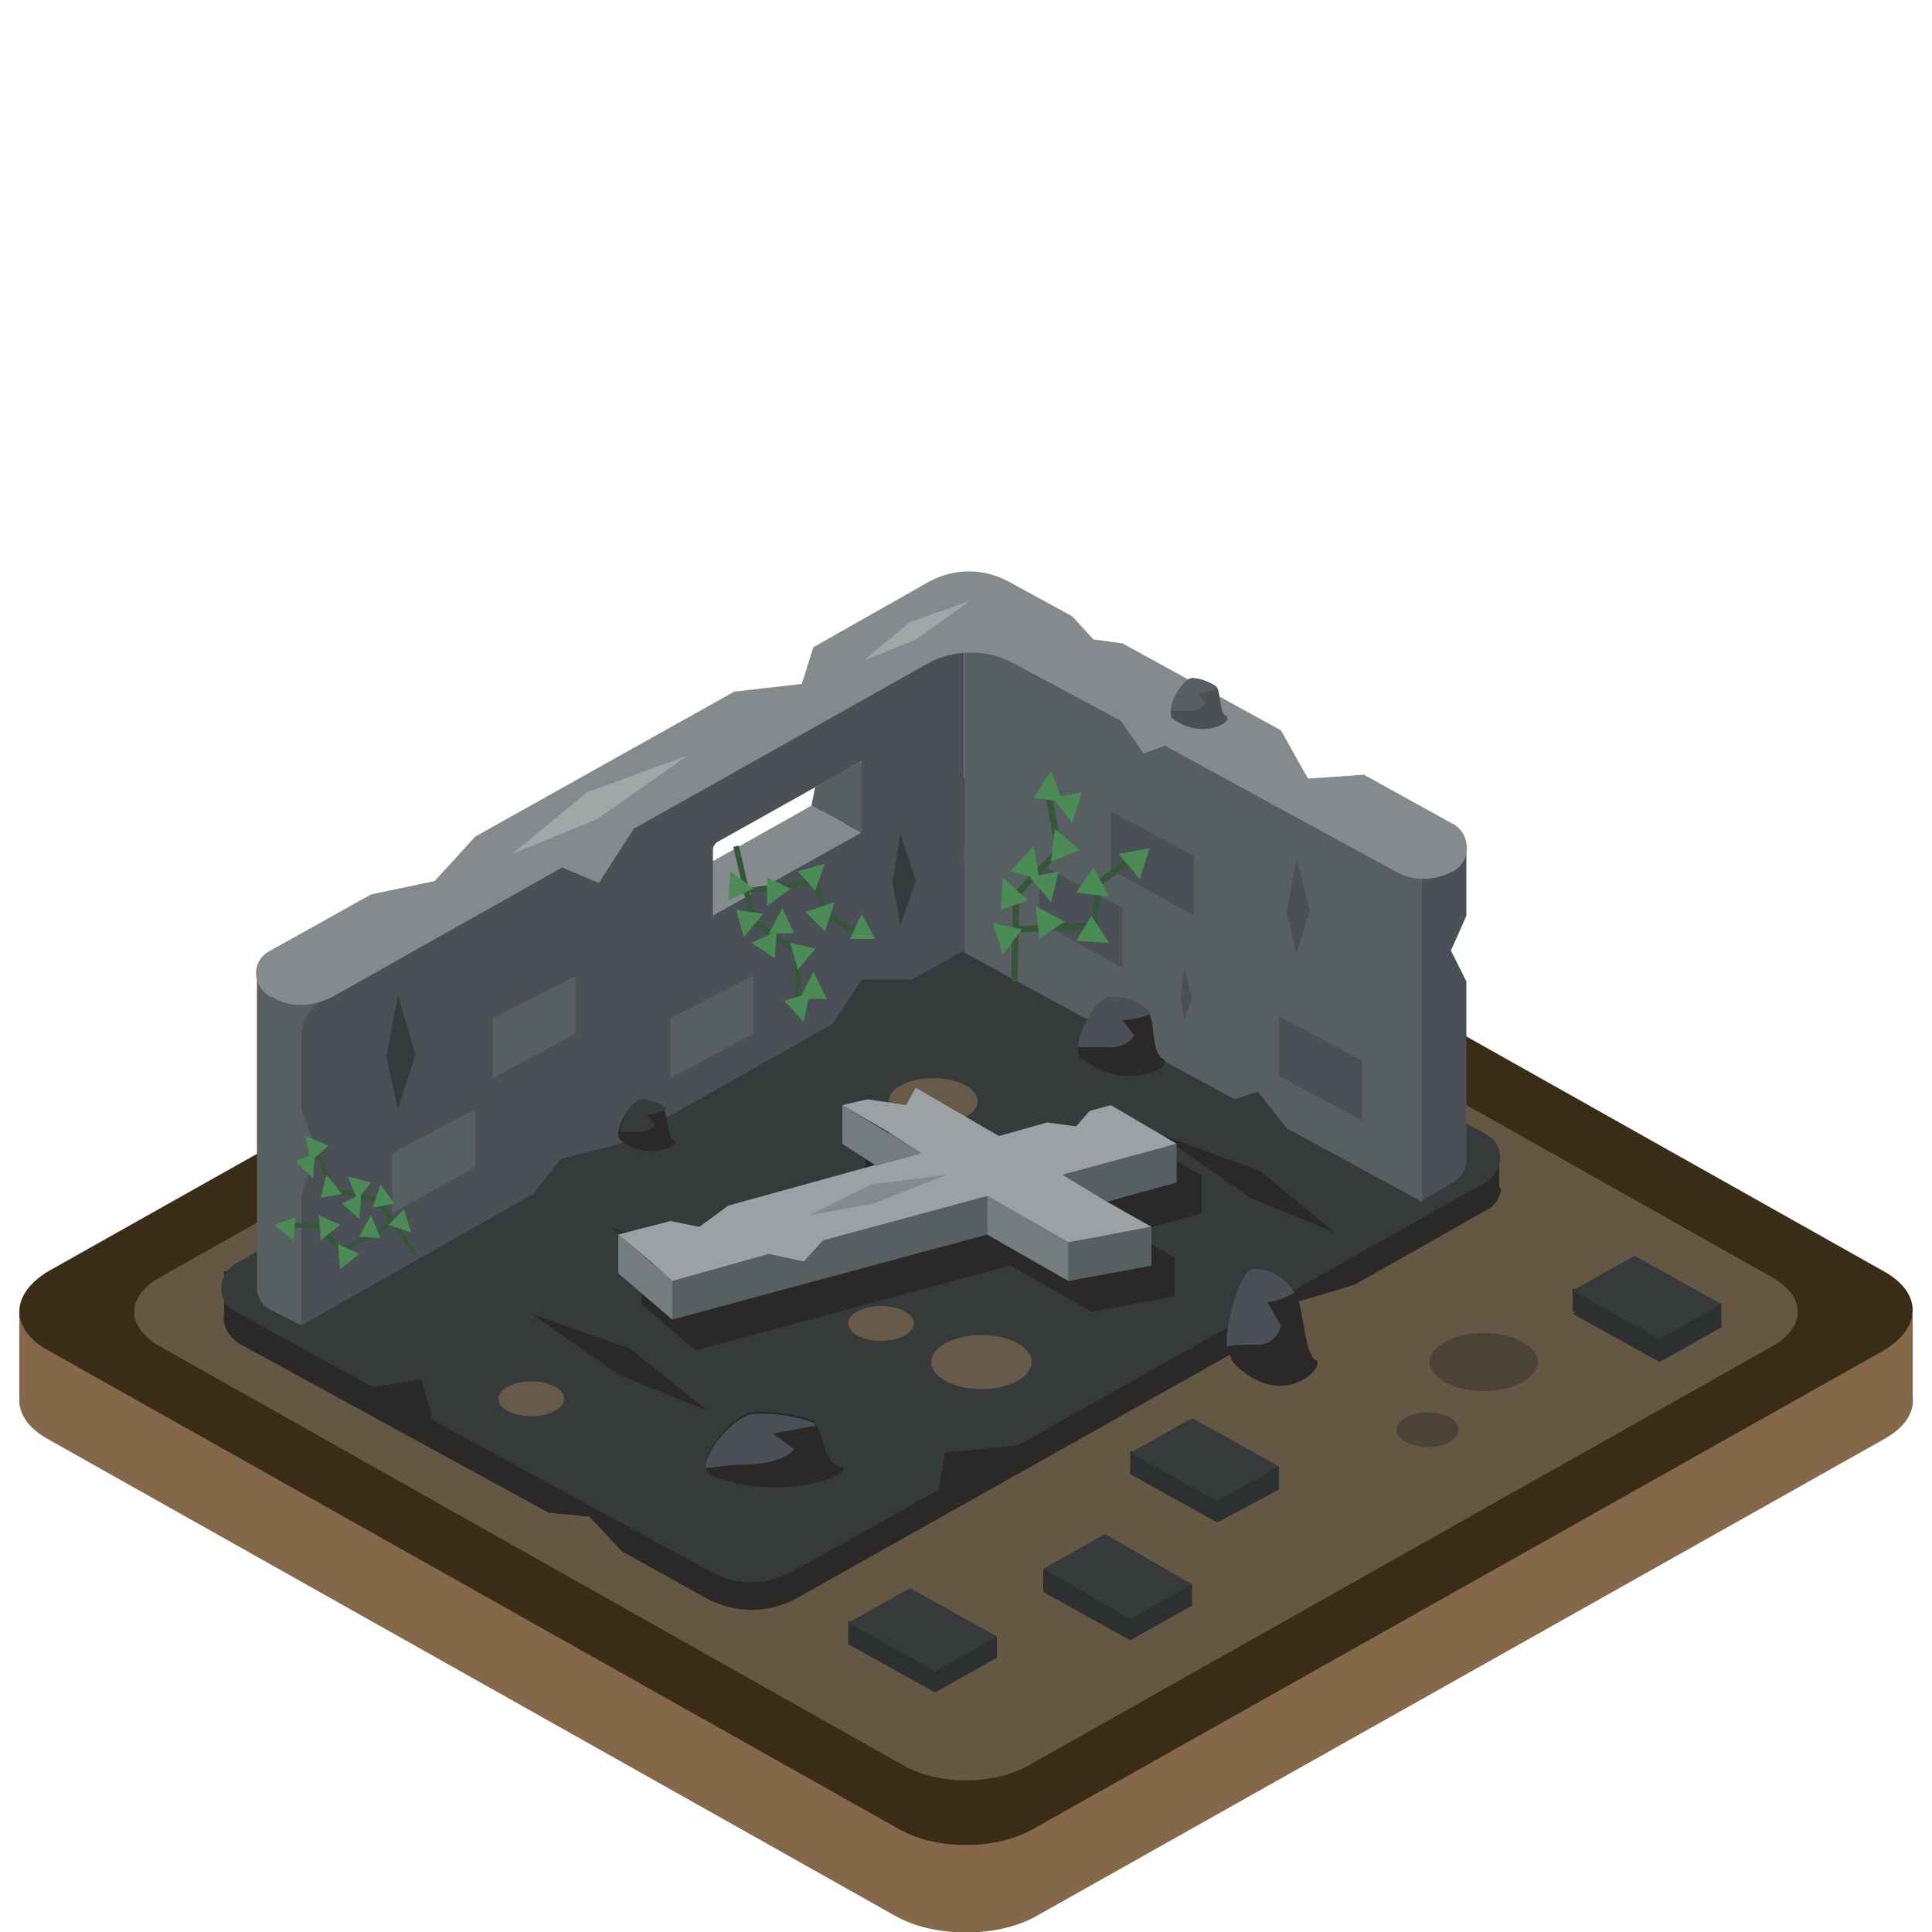<?xml version="1.0" encoding="utf-8"?>
<!-- Generator: Adobe Illustrator 25.0.1, SVG Export Plug-In . SVG Version: 6.00 Build 0)  -->
<svg version="1.1" id="Layer_1" xmlns="http://www.w3.org/2000/svg" xmlns:xlink="http://www.w3.org/1999/xlink" x="0px" y="0px"
	 viewBox="0 0 100 100" enable-background="new 0 0 100 100" xml:space="preserve">
<path fill="#856849" d="M46.4,99.2L2.5,74.5c-2-1.1-2-2.9,0-4.1l43.9-24.7c2-1.1,5.2-1.1,7.2,0l43.9,24.7c1.1,0.6,1.6,1.5,1.5,2.3
	c-0.1,0.7-0.6,1.3-1.5,1.8L53.6,99.2C51.6,100.3,48.4,100.3,46.4,99.2z"/>
<polygon fill="#856849" points="99,72.7 1,72.4 1,67.9 99,68.1 "/>
<path fill="#3A2D18" d="M46.4,94.6L2.5,69.9c-2-1.1-2-2.9,0-4.1l43.9-24.7c2-1.1,5.2-1.1,7.2,0l43.9,24.7c2,1.1,2,2.9,0,4.1
	L53.6,94.6C51.6,95.8,48.4,95.8,46.4,94.6z"/>
<path fill="#645744" d="M46.8,91.4L8.3,69.7c-1.8-1-1.8-2.6,0-3.6l38.5-21.7c1.8-1,4.6-1,6.4,0l38.5,21.7c1.8,1,1.8,2.6,0,3.6
	L53.2,91.4C51.4,92.4,48.6,92.4,46.8,91.4z"/>
<path fill="#2B2927" d="M77.6,61.4C77.6,61.4,77.6,61.4,77.6,61.4l0-1.9l-1.7,0.2L52.5,46.8c-1.4-0.7-3-0.7-4.4,0L14.9,65.5
	l-3.3,0.3V68l0,0c-0.1,0.6,0.2,1.1,0.7,1.5l16.1,8.8l2.1,0.2l1.7,1.8l4.5,2.5c1.4,0.7,3,0.7,4.4,0l24.2-13.6l1.8-1.8l3-0.9l6.9-3.9
	c0.4-0.2,0.6-0.6,0.7-1l0,0L77.6,61.4z"/>
<path fill="#363A3B" d="M52.5,45.3l24.4,13.4c1,0.5,1,1.9,0,2.5L52.7,74.8l-3.8,0.4l-0.3,1.9l-7.5,4.2c-1.4,0.8-3,0.8-4.4,0
	l-14.3-7.8l-0.6-2.1l-2.5,0.4l-7.1-3.9c-1-0.5-1-1.9,0-2.5l35.9-20.2C49.5,44.5,51.1,44.5,52.5,45.3z"/>
<path fill="#4B4F56" d="M75.9,44v3.4l-0.8,1.8l0.8,1.6v9.2c0,0.5-0.2,0.9-0.7,1.2l-1.7,1V44.8L75.9,44z"/>
<path fill="#585F61" d="M13.3,50.6l0,16.1c0,0.5,0.3,0.9,0.7,1.1l1.6,0.8L17,50L13.3,50.6z"/>
<polygon fill="#585F61" points="49.9,32.6 49.9,49.3 63.9,56.9 65.1,56.5 66.6,58.4 73.6,62.2 73.6,45.2 57.9,36.9 "/>
<polygon fill="#4B4F56" points="53.8,44.7 53.8,47.7 58.1,50.1 58.1,47 "/>
<polygon fill="#4B4F56" points="57.5,42 57.5,45 61.8,47.4 61.8,44.3 "/>
<polygon fill="#4B4F56" points="66.2,52.6 66.2,55.7 70.5,58 70.5,54.9 "/>
<polygon fill="#858B8D" points="44.6,43.1 42,41.7 34.9,45.7 36.9,47.4 "/>
<path fill="#4B4F56" d="M16.7,51.8c-0.7,0.4-1.1,1.1-1.1,1.9v3.7l0.7,1.9L15.6,62v6.6l12-6.8l1.4-1.8l3.1-0.8l11-6.2l1.5-2.3h2.6
	l2.7-1.5V33.1L16.7,51.8z M44.6,43.1l-7.7,4.3V44c0-0.2,0.1-0.3,0.2-0.4l7.5-4.2V43.1z"/>
<path fill="#858B8D" d="M75.2,45.1L75.2,45.1c-0.9,0.5-2,0.5-2.8,0.1l-12.1-6.6l-1.1,0.4l-1.2-1.7l-5.6-3c-1.3-0.7-3-0.7-4.3,0
	l-15.3,8.6L31,45.7l-1.9-0.8l-11.9,6.7c-1,0.5-2.2,0.6-3.1,0l-0.1,0C13,51,13,49.7,14,49.2l5.2-2.9l3.3-0.7l2.1-2.3l13.4-7.5
	l3.5-0.4l0.6-1.9l6-3.4c1.3-0.7,2.8-0.7,4.1,0l3.3,1.8l1.1,1.2l1.5,0.2l8.2,4.5l1.4,2.5l2.9-0.2l4.7,2.6
	C76.1,43.2,76.2,44.6,75.2,45.1z"/>
<polygon fill="#585F61" points="42.2,40.7 42,41.7 44.6,43.1 44.6,39.4 "/>
<polygon fill="#585F61" points="24.6,57.4 24.6,60.4 20.3,62.8 20.3,59.7 "/>
<polygon fill="#585F61" points="29.8,50.5 29.8,53.5 25.5,55.8 25.5,52.7 "/>
<polygon fill="#585F61" points="39,50.5 39,53.5 34.7,55.8 34.7,52.7 "/>
<path fill="#856849" d="M-73.9,99.2l-43.9-24.7c-2-1.1-2-2.9,0-4.1l43.9-24.7c2-1.1,5.2-1.1,7.2,0l43.9,24.7
	c1.1,0.6,1.6,1.5,1.5,2.3c-0.1,0.7-0.6,1.3-1.5,1.8l-43.9,24.7C-68.6,100.3-71.9,100.3-73.9,99.2z"/>
<polygon fill="#856849" points="-21.3,72.7 -119.3,72.4 -119.3,67.9 -21.3,68.1 "/>
<path fill="#3A2D18" d="M-73.9,94.6l-43.9-24.7c-2-1.1-2-2.9,0-4.1l43.9-24.7c2-1.1,5.2-1.1,7.2,0l43.9,24.7c2,1.1,2,2.9,0,4.1
	l-43.9,24.7C-68.6,95.8-71.9,95.8-73.9,94.6z"/>
<path fill="#4C4130" d="M-73.4,91.4L-112,69.7c-1.8-1-1.8-2.6,0-3.6l38.5-21.7c1.8-1,4.6-1,6.4,0l38.6,21.7c1.8,1,1.8,2.6,0,3.6
	l-38.6,21.7C-68.8,92.4-71.7,92.4-73.4,91.4z"/>
<path fill="#2B2927" d="M-42.6,61.4C-42.6,61.4-42.6,61.4-42.6,61.4l0-1.9l-1.7,0.2l-23.5-12.9c-1.4-0.7-3-0.7-4.4,0l-33.2,18.7
	l-3.3,0.3V68l0,0c-0.1,0.6,0.2,1.1,0.7,1.5l24.4,13.4c1.4,0.7,3,0.7,4.4,0l35.8-20.2c0.4-0.2,0.6-0.6,0.7-1l0,0L-42.6,61.4z"/>
<path fill="#363A3B" d="M-67.8,45.3l24.4,13.4c1,0.5,1,1.9,0,2.5l-35.8,20.2c-1.4,0.8-3,0.8-4.4,0L-108,67.9c-1-0.5-1-1.9,0-2.5
	l35.9-20.2C-70.8,44.5-69.1,44.5-67.8,45.3z"/>
<path fill="#4B4F56" d="M-44.4,44v16.1c0,0.5-0.2,0.9-0.7,1.2l-1.7,1V44.8L-44.4,44z"/>
<path fill="#585F61" d="M-107,50.6l0,16.1c0,0.5,0.3,0.9,0.7,1.1l1.6,0.8l1.4-18.6L-107,50.6z"/>
<polygon fill="#585F61" points="-70.3,32.6 -70.3,49.3 -46.7,62.2 -46.7,45.2 "/>
<polygon fill="#4B4F56" points="-66.5,44.7 -66.5,47.7 -62.2,50.1 -62.2,47 "/>
<polygon fill="#4B4F56" points="-62.8,42 -62.8,45 -58.5,47.4 -58.5,44.3 "/>
<polygon fill="#4B4F56" points="-54,52.6 -54,55.7 -49.7,58 -49.7,54.9 "/>
<polygon fill="#858B8D" points="-75.7,43.1 -78.3,41.7 -85.3,45.7 -83.4,47.4 "/>
<path fill="#4B4F56" d="M-103.6,51.8c-0.7,0.4-1.1,1.1-1.1,1.9v14.9l34.3-19.3V33.1L-103.6,51.8z M-75.7,43.1l-7.7,4.3V44
	c0-0.2,0.1-0.3,0.2-0.4l7.5-4.2V43.1z"/>
<path fill="#858B8D" d="M-45,45.1L-45,45.1c-0.9,0.5-2,0.5-2.8,0.1l-20-11c-1.3-0.7-3-0.7-4.3,0l-30.9,17.4c-1,0.5-2.2,0.6-3.1,0
	l-0.1,0c-0.9-0.5-0.9-1.9,0-2.4l34-19.1c1.3-0.7,2.8-0.7,4.1,0L-45,42.7C-44.1,43.2-44.1,44.6-45,45.1z"/>
<path fill="#2C3030" d="M-68.7,85.8l-3.2,1.8l-4.5-2.5l3.2-1.8L-68.7,85.8z"/>
<path fill="#2C3030" d="M-56,81.8l-3.2,1.8l-4.5-2.5l3.2-1.8L-56,81.8z"/>
<path fill="#2C3030" d="M-50.5,74.4l-3.2,1.8l-4.5-2.5l3.2-1.8L-50.5,74.4z"/>
<path fill="#2C3030" d="M-41.3,72.1l-3.2,1.8l-4.5-2.5l3.2-1.8L-41.3,72.1z"/>
<path fill="#2C3030" d="M-35.1,66.1l-3.2,1.8l-4.5-2.5l3.2-1.8L-35.1,66.1z"/>
<polygon fill="#585F61" points="-78,40.7 -78.3,41.7 -75.7,43.1 -75.7,39.4 "/>
<polygon fill="#363A3B" points="-95.7,57.4 -95.7,60.4 -100,62.8 -100,59.7 "/>
<polygon fill="#363A3B" points="-90.5,50.5 -90.5,53.5 -94.8,55.8 -94.8,52.7 "/>
<polygon fill="#363A3B" points="-81.2,50.5 -81.2,53.5 -85.5,55.8 -85.5,52.7 "/>
<polygon fill="#363A3B" points="20.6,51.5 20,54.7 20.6,57.4 21.5,54.6 "/>
<polygon fill="#2B2927" points="27.5,68 32.1,71.2 36.6,73 32.6,69.8 "/>
<polygon fill="#2B2927" points="31.6,63.5 36.3,66.8 40.7,68.6 36.8,65.4 "/>
<polygon fill="#2B2927" points="60,58.7 64.7,62 69.1,63.8 65.2,60.6 "/>
<polygon fill="#2B2927" points="46.5,60.8 51.1,64 55.5,65.8 51.6,62.6 "/>
<polygon fill="#A1A6A7" points="35.6,39.1 30.9,42.4 26.5,44.2 30.4,41 "/>
<polygon fill="#A1A6A7" points="50.2,31.1 47.4,33.1 44.7,34.2 47.1,32.2 "/>
<polygon fill="#363A3B" points="46.6,43.1 46.2,45.7 46.6,47.9 47.4,45.6 "/>
<polygon fill="#4B4F56" points="67.1,44.5 66.6,47.2 67.1,49.4 67.8,47.1 "/>
<polygon fill="#4B4F56" points="61.3,50.2 61.1,51.6 61.3,52.8 61.7,51.6 "/>
<g>
	<polyline fill="none" stroke="#365639" stroke-width="0.33" stroke-miterlimit="10" points="52.5,50.8 52.6,46.3 54.8,44 
		54.3,41.3 	"/>
	<polyline fill="none" stroke="#365639" stroke-width="0.33" stroke-miterlimit="10" points="58.5,44.5 56.9,45.7 56.6,47.9 
		52.7,48.1 	"/>
	<polygon fill="#4B8C56" points="54.4,39.9 53.5,41.3 55,41.5 	"/>
	<polygon fill="#4B8C56" points="51.9,45.4 51.8,47.1 53.2,46.6 	"/>
	<polygon fill="#4B8C56" points="54.6,42.9 54.4,44.6 55.9,44 	"/>
	<polygon fill="#4B8C56" points="53.5,43.8 52.3,45.1 53.8,45.5 	"/>
	<polygon fill="#4B8C56" points="54.4,46.7 54.8,45.1 53.3,45.4 	"/>
	<polygon fill="#4B8C56" points="55.5,42.6 56,41 54.5,41.3 	"/>
	<polygon fill="#4B8C56" points="59,45.5 59.5,43.9 57.9,44.2 	"/>
	<polygon fill="#4B8C56" points="57.4,46.4 56.6,44.9 55.7,46.2 	"/>
	<polygon fill="#4B8C56" points="57.4,48.8 56.5,47.4 55.7,48.7 	"/>
	<polygon fill="#4B8C56" points="53.6,46.9 53.8,48.6 55.1,47.7 	"/>
	<polygon fill="#4B8C56" points="51.9,49.4 52.9,48.1 51.4,47.8 	"/>
</g>
<g>
	<polyline fill="none" stroke="#365639" stroke-width="0.249" stroke-miterlimit="10" points="21.5,64.9 19.5,62.1 17.2,61.6 
		16.4,59.7 	"/>
	<polyline fill="none" stroke="#365639" stroke-width="0.249" stroke-miterlimit="10" points="15.1,63.4 16.6,63.5 17.7,64.8 
		20.2,63.3 	"/>
	<polygon fill="#4B8C56" points="15.8,58.8 17,59.3 16.1,60.1 	"/>
	<polygon fill="#4B8C56" points="19.7,61.3 20.4,62.3 19.3,62.5 	"/>
	<polygon fill="#4B8C56" points="16.9,60.8 17.7,61.8 16.6,62 	"/>
	<polygon fill="#4B8C56" points="18,60.9 19.2,61.2 18.5,62.1 	"/>
	<polygon fill="#4B8C56" points="18.6,63.1 17.7,62.3 18.7,61.8 	"/>
	<polygon fill="#4B8C56" points="16.2,61 15.3,60.1 16.3,59.7 	"/>
	<polygon fill="#4B8C56" points="15.2,64.2 14.2,63.4 15.3,63 	"/>
	<polygon fill="#4B8C56" points="16.6,64.2 16.5,62.9 17.6,63.4 	"/>
	<polygon fill="#4B8C56" points="17.6,65.7 17.5,64.4 18.6,64.9 	"/>
	<polygon fill="#4B8C56" points="19.2,62.9 19.7,64.1 18.6,64 	"/>
	<polygon fill="#4B8C56" points="21.3,63.8 20.1,63.4 20.9,62.6 	"/>
</g>
<g>
	<polyline fill="none" stroke="#365639" stroke-width="0.291" stroke-miterlimit="10" points="38.1,43.8 39,47.7 41.3,49.3 
		41.3,51.7 	"/>
	<polyline fill="none" stroke="#365639" stroke-width="0.291" stroke-miterlimit="10" points="44.4,48.3 42.8,47.4 42.2,45.6 
		38.8,46.1 	"/>
	<polygon fill="#4B8C56" points="41.6,52.9 40.6,51.8 41.9,51.4 	"/>
	<polygon fill="#4B8C56" points="38.5,48.5 38.1,47.1 39.5,47.3 	"/>
	<polygon fill="#4B8C56" points="41.3,50.2 40.9,48.8 42.2,49.1 	"/>
	<polygon fill="#4B8C56" points="40.1,49.6 38.9,48.8 40.2,48.2 	"/>
	<polygon fill="#4B8C56" points="40.5,47 41.1,48.3 39.8,48.3 	"/>
	<polygon fill="#4B8C56" points="42.1,50.3 42.8,51.7 41.4,51.7 	"/>
	<polygon fill="#4B8C56" points="44.6,47.3 45.3,48.6 44,48.6 	"/>
	<polygon fill="#4B8C56" points="43.2,46.7 42.7,48.2 41.7,47.2 	"/>
	<polygon fill="#4B8C56" points="42.7,44.7 42.2,46.1 41.3,45.1 	"/>
	<polygon fill="#4B8C56" points="39.7,46.9 39.7,45.4 40.9,46 	"/>
	<polygon fill="#4B8C56" points="37.8,45.1 39,46 37.7,46.6 	"/>
</g>
<g>
	<path fill="#2B2927" d="M56,54.8c-0.2-0.1-0.2-0.3-0.2-0.6c0-1,1.1-2.6,1.7-2.6c0.7,0,1.4,0.2,1.9,0.7c0.1,0,0.1,0.1,0.1,0.2
		c0.3,0.6,0.1,2,0.7,2.3C60.9,55.2,58.3,56.6,56,54.8z"/>
	<path fill="#4B4F56" d="M58.1,52.8l0.6,0.8c0,0-0.3,0.7-1.5,0.6c-0.5,0-1,0-1.4,0c0-1,1.1-2.6,1.7-2.6c0.7,0,1.4,0.2,1.9,0.7
		c0.1,0,0.1,0.1,0.1,0.2C58.8,52.8,58.1,52.8,58.1,52.8z"/>
</g>
<g>
	<path fill="#2B2927" d="M32.1,59C32,58.9,32,58.8,32,58.7c0-0.6,0.7-1.7,1.1-1.7c0.4,0,0.9,0.2,1.2,0.4c0,0,0.1,0.1,0.1,0.1
		c0.2,0.4,0.1,1.3,0.5,1.5C35.3,59.2,33.6,60.2,32.1,59z"/>
	<path fill="#363A3B" d="M33.5,57.7l0.4,0.5c0,0-0.2,0.4-0.9,0.4c-0.3,0-0.6,0-0.9,0c0-0.6,0.7-1.7,1.1-1.7c0.4,0,0.9,0.2,1.2,0.4
		c0,0,0.1,0.1,0.1,0.1C33.9,57.7,33.5,57.7,33.5,57.7z"/>
</g>
<g>
	<path fill="#4B4F56" d="M60.7,37.2c-0.1-0.1-0.1-0.2-0.1-0.4c0-0.6,0.7-1.7,1.1-1.7c0.4,0,0.9,0.2,1.2,0.4c0,0,0.1,0.1,0.1,0.1
		c0.2,0.4,0.1,1.3,0.5,1.5C63.8,37.4,62.2,38.3,60.7,37.2z"/>
	<path fill="#585F61" d="M62,35.9l0.4,0.5c0,0-0.2,0.4-0.9,0.4c-0.3,0-0.6,0-0.9,0c0-0.6,0.7-1.7,1.1-1.7c0.4,0,0.9,0.2,1.2,0.4
		c0,0,0.1,0.1,0.1,0.1C62.5,35.9,62,35.9,62,35.9z"/>
</g>
<g>
	<path fill="#2B2927" d="M36.9,76.4c-0.2-0.1-0.4-0.3-0.4-0.5c0-1,1.6-2.7,2.4-2.8c1-0.1,2.3,0.1,3.1,0.4c0.1,0,0.2,0.1,0.2,0.2
		c0.5,0.6,0.4,2,1.3,2.2C44.6,76.1,40.7,77.9,36.9,76.4z"/>
	<path fill="#4B4F56" d="M40,74.2l1.1,0.8c0,0-0.4,0.7-2.3,0.8c-0.8,0-1.6,0.1-2.3,0.2c0-1,1.6-2.7,2.4-2.8c1-0.1,2.3,0.1,3.1,0.4
		c0.1,0,0.2,0.1,0.2,0.2C41.1,74,40,74.2,40,74.2z"/>
</g>
<g>
	<path fill="#2B2927" d="M63.9,70.6c-0.2-0.2-0.2-0.4-0.3-0.8c-0.1-1.4,0.8-4,1.3-4c0.7-0.1,1.5,0.3,2,0.9c0.1,0.1,0.1,0.2,0.2,0.3
		c0.4,0.9,0.4,3,1,3.4C68.7,70.7,66.4,73.1,63.9,70.6z"/>
	<path fill="#4B4F56" d="M65.6,67.4l0.7,1.2c0,0-0.2,1.1-1.4,1c-0.5,0-1,0-1.4,0.1c-0.1-1.4,0.8-4,1.3-4c0.7-0.1,1.5,0.3,2,0.9
		c0.1,0.1,0.1,0.2,0.2,0.3C66.4,67.3,65.6,67.4,65.6,67.4z"/>
</g>
<ellipse fill="#675A49" cx="50.8" cy="70.5" rx="2.6" ry="1.4"/>
<ellipse fill="#675A49" cx="48.3" cy="57" rx="2.3" ry="1.2"/>
<ellipse fill="#4C4237" cx="76.8" cy="70.5" rx="2.8" ry="1.5"/>
<ellipse fill="#4C4237" cx="73.9" cy="74" rx="1.6" ry="0.9"/>
<path fill="#2B2927" d="M62.1,60.8L62.1,60.8L62.1,60.8L62.1,60.8L62.1,60.8l-3.4-2l-1.1,0.3l-0.7,0.8l-1.5-0.2l-2.5,0.7l-4.3-2.5
	l-0.5,0.9l-2-0.3l-1.3,0.3l2.3,1.4l0,0l-2.3-1.4v2l1.7,1.1l0,0l0,0l-7.6,2l-1.5,1.1l-1.5-0.3l-2.7,0.7L35,67l0,0l0,0l-1.8-1.5v2
	l2.8,2.4l16.3-4.4l4.2,2.4l4.3-0.8v-2l-2.6,0.5l0,0l2.6-0.5l-2.2-1.3l3.6-1V60.8z M59.8,61.5L59.8,61.5L59.8,61.5L59.8,61.5
	L59.8,61.5z"/>
<ellipse fill="#675A49" cx="45.6" cy="68.5" rx="1.7" ry="0.9"/>
<ellipse fill="#675A49" cx="27.5" cy="72.4" rx="1.7" ry="0.9"/>
<g>
	<polygon fill="#585F61" points="32,65.9 47.7,61.7 43.6,59.2 47.4,58.3 51.7,60.8 57.5,59.2 60.9,61.2 55,62.8 59.6,65.5 
		55.3,66.3 51.1,63.9 34.8,68.3 	"/>
	<polygon fill="#9CA2A4" points="57.3,62.2 59.6,63.5 57,64 55.3,64.3 51.1,61.9 42.6,64.2 41.6,65.3 39.8,64.9 34.8,66.3 
		33.8,65.4 32,63.9 34.7,63.2 36.2,63.5 37.7,62.4 45.3,60.3 45.4,60.3 45.4,60.3 47.7,59.7 46,58.6 43.6,57.2 44.9,56.9 46.9,57.2 
		47.4,56.3 51.7,58.8 54.2,58.1 55.7,58.3 56.4,57.5 57.5,57.2 60.9,59.2 58.6,59.9 55,60.8 	"/>
	<polygon fill="#767D7F" points="34.8,68.3 34.8,66.3 32,63.9 32,65.9 	"/>
	<polygon fill="#767D7F" points="43.6,59.2 43.6,57.2 47.7,59.7 45.3,60.3 	"/>
	<polygon fill="#767D7F" points="55.3,66.3 55.3,64.3 51.1,61.9 51.1,63.9 	"/>
	<polygon fill="#585F61" points="59.6,65.5 59.6,63.5 55.3,64.3 55.3,66.3 	"/>
	<polygon fill="#585F61" points="60.9,61.2 60.9,59.2 55,60.8 57.3,62.2 	"/>
</g>
<g>
	<path fill="#2C3030" d="M51.6,85.8l-3.2,1.8l-4.5-2.5l3.2-1.8L51.6,85.8z"/>
	<polygon fill="#2C3030" points="43.9,85.1 43.9,83.9 51.6,84.7 51.6,85.8 	"/>
	<path fill="#363A3B" d="M51.6,84.7l-3.2,1.8l-4.5-2.5l3.2-1.8L51.6,84.7z"/>
</g>
<g>
	<path fill="#2C3030" d="M61.7,83.1l-3.2,1.8L54,82.4l3.2-1.8L61.7,83.1z"/>
	<polygon fill="#2C3030" points="54,82.4 54,81.2 61.7,82 61.7,83.1 	"/>
	<path fill="#363A3B" d="M61.7,82l-3.2,1.8L54,81.2l3.2-1.8L61.7,82z"/>
</g>
<g>
	<path fill="#2C3030" d="M66.2,77.1L63,78.8l-4.5-2.5l3.2-1.8L66.2,77.1z"/>
	<polygon fill="#2C3030" points="58.5,76.3 58.5,75.1 66.2,75.9 66.2,77.1 	"/>
	<path fill="#363A3B" d="M66.2,75.9L63,77.7l-4.5-2.5l3.2-1.8L66.2,75.9z"/>
</g>
<g>
	<path fill="#2C3030" d="M89.1,68.7l-3.2,1.8l-4.5-2.5l3.2-1.8L89.1,68.7z"/>
	<polygon fill="#2C3030" points="81.4,67.9 81.4,66.7 89.1,67.5 89.1,68.7 	"/>
	<path fill="#363A3B" d="M89.1,67.5l-3.2,1.8l-4.5-2.5l3.2-1.8L89.1,67.5z"/>
</g>
<polygon fill="#858B8D" points="49,60.8 45.2,62.3 41.9,62.9 45.1,61.3 "/>
</svg>

